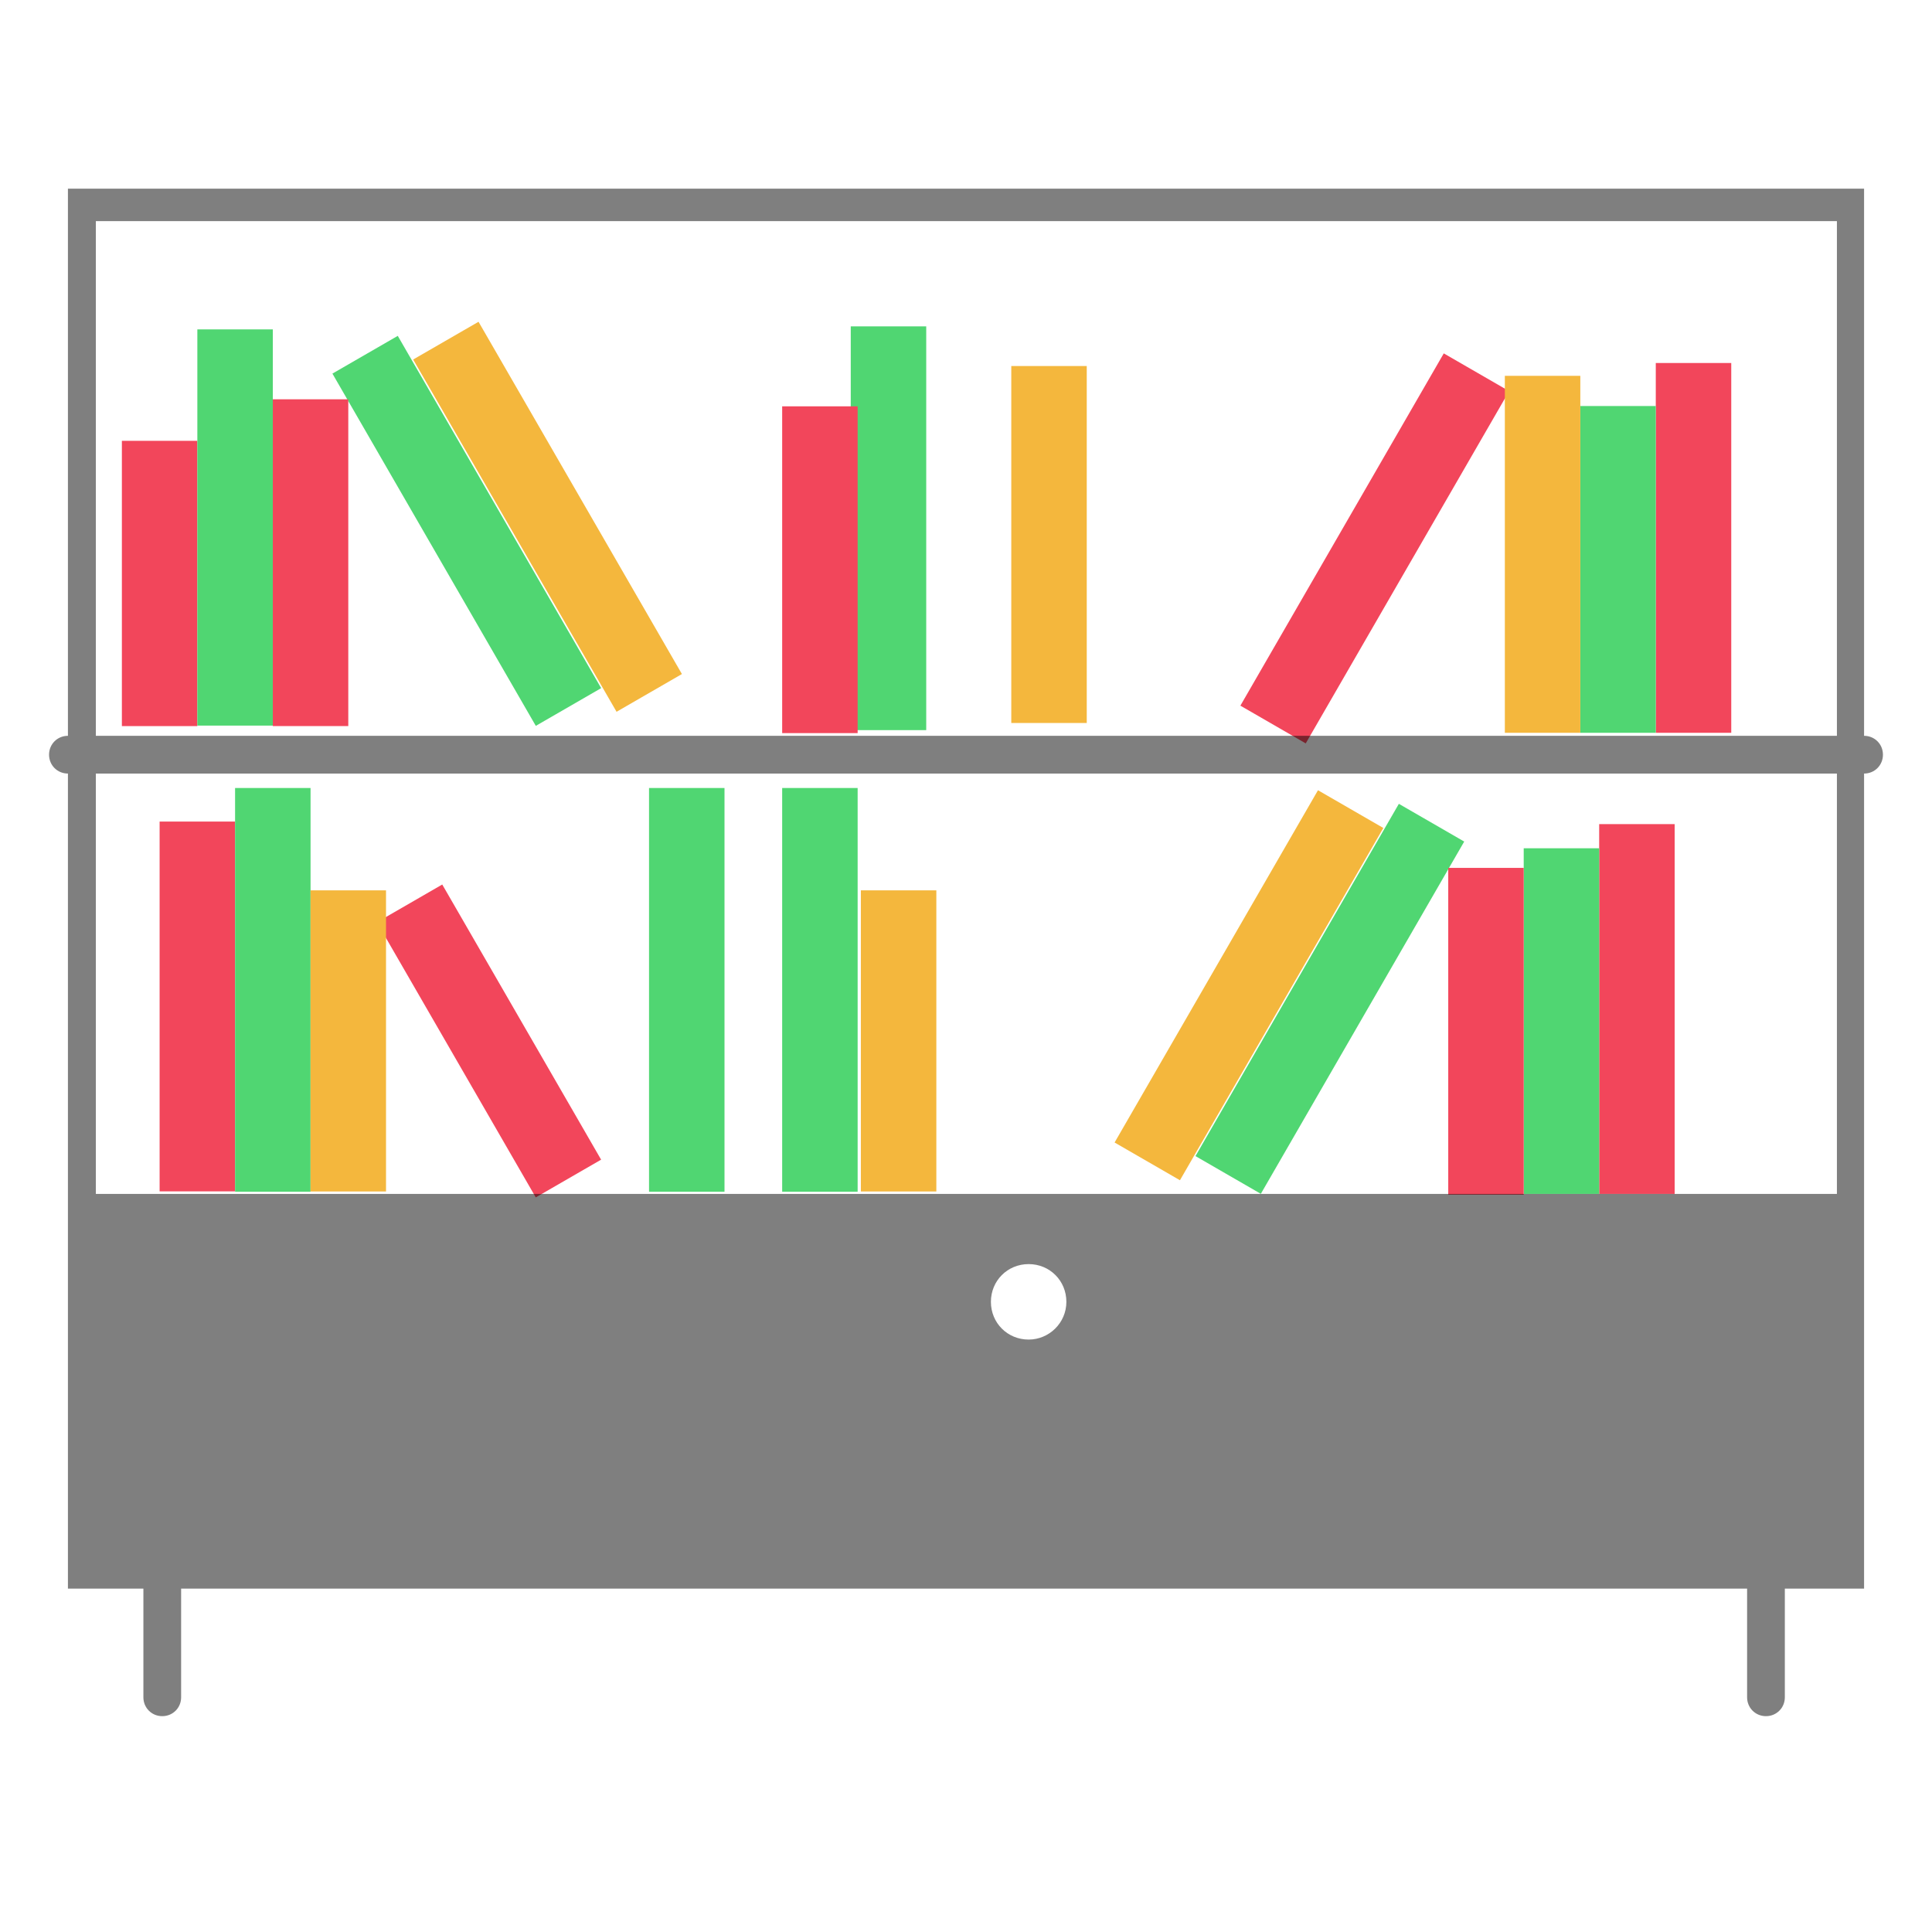 <?xml version="1.0" encoding="utf-8"?>
<!-- Generator: Adobe Illustrator 22.1.0, SVG Export Plug-In . SVG Version: 6.00 Build 0)  -->
<svg version="1.1" id="Layer_1" xmlns="http://www.w3.org/2000/svg" xmlns:xlink="http://www.w3.org/1999/xlink" x="0px" y="0px"
	 viewBox="0 0 256 256" style="enable-background:new 0 0 256 256;" xml:space="preserve">
<g style="opacity:0;">
	<path style="fill:#6B3828;" d="M249.5,100c0,1.4-1.1,2.5-2.5,2.5v108h-10.5v14.4c0,1.4-1.1,2.5-2.5,2.5c-1.4,0-2.5-1.1-2.5-2.5
		v-14.4H24v14.4c0,1.4-1.1,2.5-2.5,2.5c-1.4,0-2.5-1.1-2.5-2.5v-14.4H9v-108c-1.4,0-2.5-1.1-2.5-2.5s1.1-2.5,2.5-2.5V25h238v72.5
		C248.4,97.5,249.5,98.7,249.5,100z"/>
</g>
<g>
	<rect x="219.4" y="48.1" style="fill:#F2465B;" width="10" height="49"/>
	
		<rect x="177.2" y="45.7" transform="matrix(0.866 0.5 -0.5 0.866 60.702 -81.35)" style="fill:#F2465B;" width="10" height="53.9"/>
	<rect x="209.4" y="53.8" style="fill:#50D672;" width="10" height="43.3"/>
	<rect x="199.4" y="49.8" style="fill:#F4B73D;" width="10" height="47.3"/>
	<rect x="134" y="48.5" style="fill:#F4B73D;" width="10" height="47.3"/>
	
		<rect x="21.2" y="108.9" transform="matrix(-1 -4.492907e-11 4.492907e-11 -1 52.349 266.762)" style="fill:#F2465B;" width="10" height="49"/>
	
		<rect x="59.8" y="116.9" transform="matrix(-0.866 0.5 -0.5 -0.866 189.887 224.996)" style="fill:#F2465B;" width="10" height="42.1"/>
	
		<rect x="31.2" y="104.3" transform="matrix(-1 -5.566137e-11 5.566137e-11 -1 72.349 262.214)" style="fill:#50D672;" width="10" height="53.5"/>
	
		<rect x="86" y="104.3" transform="matrix(-1 -5.566137e-11 5.566137e-11 -1 182 262.214)" style="fill:#50D672;" width="10" height="53.5"/>
	
		<rect x="114" y="118" transform="matrix(-1 -4.147317e-11 4.147317e-11 -1 238.07 275.877)" style="fill:#F4B73D;" width="10" height="39.9"/>
	
		<rect x="103.7" y="104.3" transform="matrix(-1 -5.566137e-11 5.566137e-11 -1 217.342 262.214)" style="fill:#50D672;" width="10" height="53.5"/>
	
		<rect x="112.8" y="43.1" transform="matrix(-1 -5.566137e-11 5.566137e-11 -1 235.529 139.846)" style="fill:#50D672;" width="10" height="53.5"/>
	
		<rect x="41.2" y="118" transform="matrix(-1 -3.801682e-11 3.801682e-11 -1 92.349 275.877)" style="fill:#F4B73D;" width="10" height="39.9"/>
	<rect x="211.9" y="109.2" style="fill:#F2465B;" width="10" height="49"/>
	
		<rect x="171.2" y="105.4" transform="matrix(0.866 0.5 -0.5 0.866 89.797 -70.365)" style="fill:#50D672;" width="10" height="53.9"/>
	
		<rect x="160.5" y="103.6" transform="matrix(0.866 0.5 -0.5 0.866 87.446 -65.257)" style="fill:#F4B73D;" width="10" height="53.9"/>
	<rect x="201.9" y="112.4" style="fill:#50D672;" width="10" height="45.8"/>
	<rect x="191.9" y="115" style="fill:#F2465B;" width="10" height="43.3"/>
	
		<rect x="16.2" y="58.3" transform="matrix(-1 -3.474300e-11 3.474300e-11 -1 42.349 154.512)" style="fill:#F2465B;" width="10" height="37.8"/>
	
		<rect x="56.8" y="43.4" transform="matrix(-0.866 0.5 -0.5 -0.866 150.546 100.365)" style="fill:#50D672;" width="10" height="53.9"/>
	
		<rect x="67.5" y="41.6" transform="matrix(-0.866 0.5 -0.5 -0.866 169.612 91.59)" style="fill:#F4B73D;" width="10" height="53.9"/>
	
		<rect x="26.2" y="43.7" transform="matrix(-1 -5.147761e-11 5.147761e-11 -1 62.349 139.846)" style="fill:#50D672;" width="10" height="52.5"/>
	
		<rect x="36.2" y="52.9" transform="matrix(-1 -4.483803e-11 4.483803e-11 -1 82.349 149.108)" style="fill:#F2465B;" width="10" height="43.3"/>
	
		<rect x="103.7" y="53.8" transform="matrix(-1 -4.483803e-11 4.483803e-11 -1 217.342 150.941)" style="fill:#F2465B;" width="10" height="43.3"/>
	<path style="opacity:0.5;" d="M247,97.5V25H9v72.5c-1.4,0-2.5,1.1-2.5,2.5s1.1,2.5,2.5,2.5v108h10v14.4c0,1.4,1.1,2.5,2.5,2.5
		c1.4,0,2.5-1.1,2.5-2.5v-14.4h207.5v14.4c0,1.4,1.1,2.5,2.5,2.5c1.4,0,2.5-1.1,2.5-2.5v-14.4H247v-108c1.4,0,2.5-1.1,2.5-2.5
		S248.4,97.5,247,97.5z M136.3,177.5c-2.8,0-5-2.2-5-5s2.2-5,5-5s5,2.2,5,5S139,177.5,136.3,177.5z M243.3,158.2H12.7v-55.7h230.7
		V158.2z M243.3,97.5H12.7V29.3h230.7V97.5z"/>
</g>
</svg>
